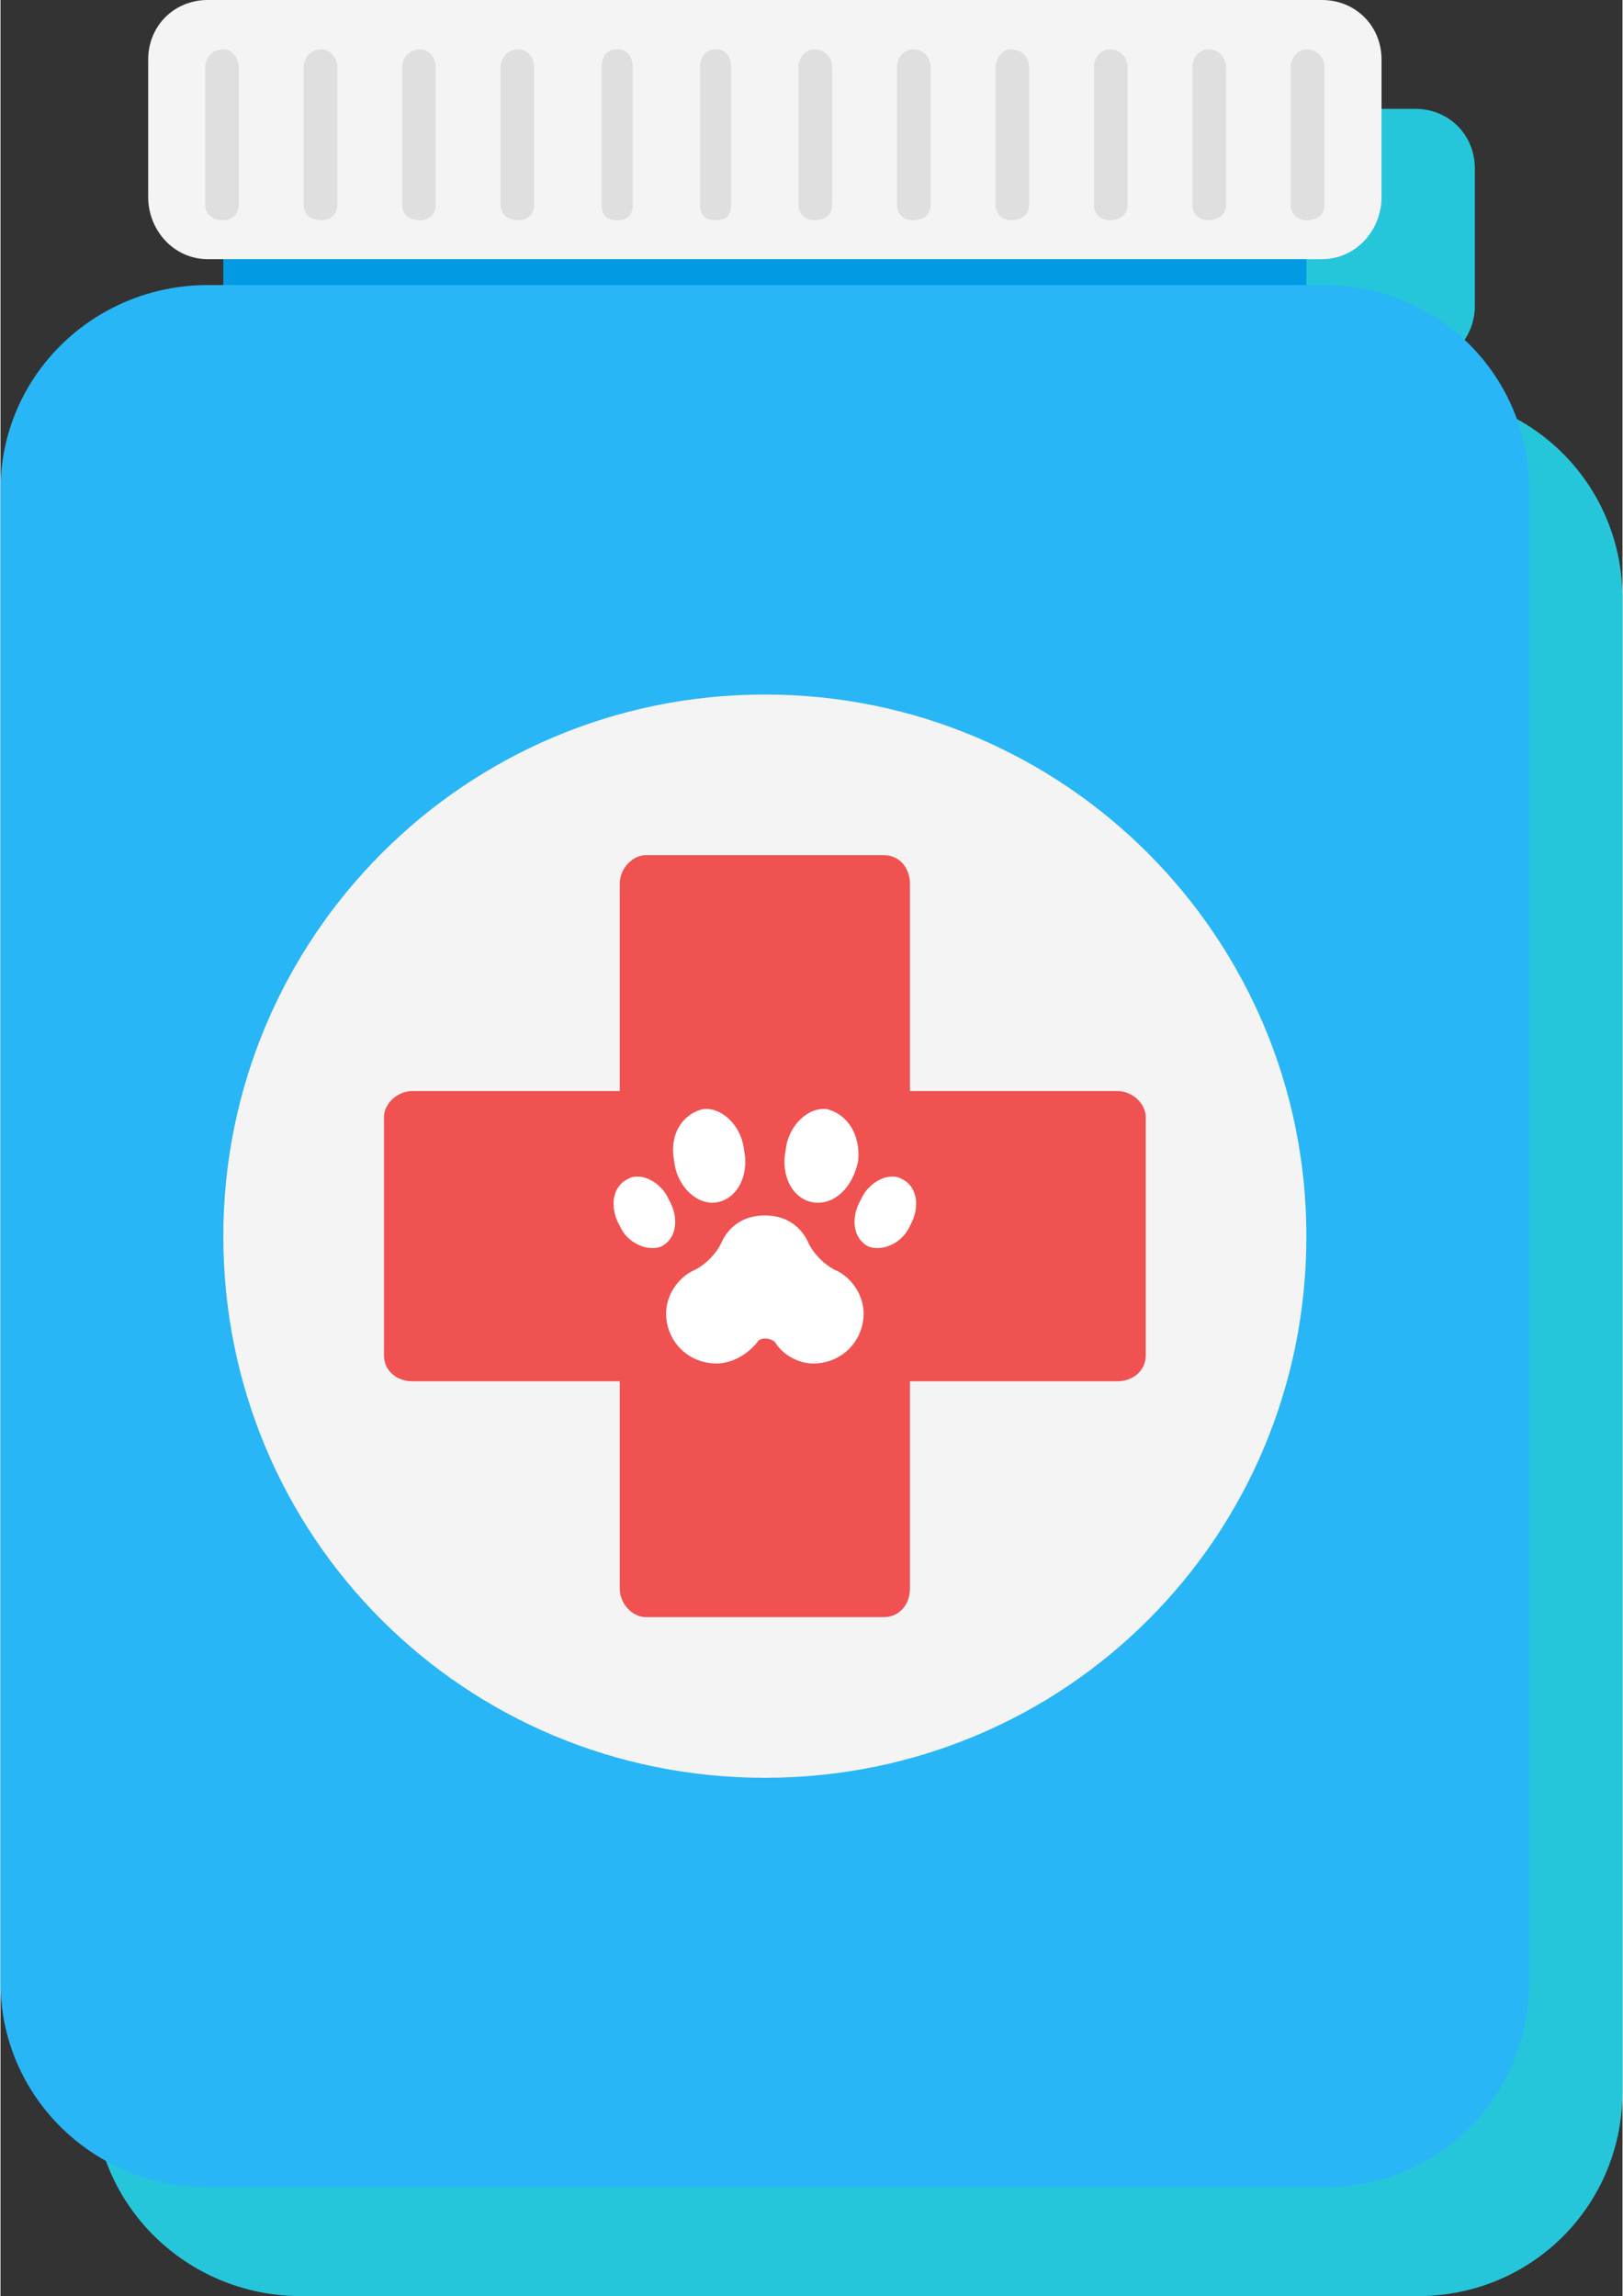 <?xml version="1.0" encoding="UTF-8"?>
<!DOCTYPE svg PUBLIC "-//W3C//DTD SVG 1.1//EN" "http://www.w3.org/Graphics/SVG/1.1/DTD/svg11.dtd">
<!-- Creator: CorelDRAW X8 -->
<svg xmlns="http://www.w3.org/2000/svg" xml:space="preserve" width="2.391in" height="3.382in" version="1.1" style="shape-rendering:geometricPrecision; text-rendering:geometricPrecision; image-rendering:optimizeQuality; fill-rule:evenodd; clip-rule:evenodd"
viewBox="0 0 626 886"
 xmlns:xlink="http://www.w3.org/1999/xlink">
 <rect x="0" y="0" width="626" height="886" fill="#333333" stroke="none"/>
 <defs>
  <style type="text/css">
   <![CDATA[
    .fil2 {fill:#039AE4;fill-rule:nonzero}
    .fil0 {fill:#26C6DA;fill-rule:nonzero}
    .fil1 {fill:#28B6F6;fill-rule:nonzero}
    .fil6 {fill:#DFDFDF;fill-rule:nonzero}
    .fil4 {fill:#EF5250;fill-rule:nonzero}
    .fil3 {fill:#F4F4F4;fill-rule:nonzero}
    .fil5 {fill:white;fill-rule:nonzero}
   ]]>
  </style>
 </defs>
 <g id="BACKGROUND">

  <path class="fil0" d="M547 152l-6 0 0 -11 5 0c13,0 23,-10 23,-23l0 -53c0,-13 -10,-23 -23,-23l-430 0c-12,0 -23,10 -23,23l0 53c0,13 11,23 23,23l6 0 0 11 -6 0c-44,0 -80,35 -80,79l0 576c0,44 36,79 80,79l431 0c44,0 79,-35 79,-79l0 -576c0,-44 -35,-79 -79,-79z"/>
 </g>
 <g id="OBJECTS">

  <path class="fil1" d="M511 110l-431 0c-44,0 -80,35 -80,79l0 576c0,44 36,79 80,79l431 0c44,0 79,-35 79,-79l0 -576c0,-44 -35,-79 -79,-79z"/>
  <polygon class="fil2" points="86,89 86,110 504,110 504,89 "/>
  <path class="fil3" d="M510 0l-430 0c-13,0 -23,10 -23,23l0 53c0,13 10,24 23,24l430 0c13,0 23,-11 23,-24l0 -53c0,-13 -10,-23 -23,-23z"/>
  <path class="fil3" d="M504 477c0,116 -93,209 -209,209 -116,0 -209,-93 -209,-209 0,-115 93,-209 209,-209 116,0 209,94 209,209z"/>
  <path class="fil4" d="M431 421l-80 0 0 -80c0,-6 -4,-11 -10,-11l-92 0c-5,0 -10,5 -10,11l0 80 -80 0c-6,0 -11,5 -11,10l0 92c0,6 5,10 11,10l80 0 0 80c0,6 5,11 10,11l92 0c6,0 10,-5 10,-11l0 -80 80 0c6,0 11,-4 11,-10l0 -92c0,-5 -5,-10 -11,-10z"/>
  <path class="fil5" d="M258 463c-3,-7 -11,-11 -16,-8 -6,3 -7,11 -3,18 3,7 11,10 16,8 6,-3 7,-11 3,-18z"/>
  <path class="fil5" d="M276 464c8,-1 13,-10 11,-20 -1,-10 -9,-17 -16,-16 -8,2 -13,10 -11,20 1,10 9,17 16,16z"/>
  <path class="fil5" d="M314 464c8,1 15,-6 17,-16 1,-10 -4,-18 -12,-20 -7,-1 -15,6 -16,16 -2,10 3,19 11,20z"/>
  <path class="fil5" d="M348 455c-5,-3 -13,1 -16,8 -4,7 -3,15 3,18 5,2 13,-1 16,-8 4,-7 3,-15 -3,-18z"/>
  <path class="fil5" d="M322 490c-4,-2 -8,-6 -10,-10 -3,-7 -9,-11 -17,-11 -8,0 -14,4 -17,11 -2,4 -6,8 -10,10 -7,3 -12,11 -11,19 1,9 8,16 17,17 7,1 14,-3 18,-8 1,-2 5,-2 7,0 3,5 10,9 17,8 9,-1 16,-8 17,-17 1,-8 -4,-16 -11,-19z"/>
  <path class="fil6" d="M86 19c-4,0 -7,3 -7,7l0 53c0,4 3,6 7,6 3,0 6,-2 6,-6l0 -53c0,-4 -3,-7 -6,-7z"/>
  <path class="fil6" d="M124 19c-4,0 -7,3 -7,7l0 53c0,4 3,6 7,6 3,0 6,-2 6,-6l0 -53c0,-4 -3,-7 -6,-7z"/>
  <path class="fil6" d="M162 19c-4,0 -7,3 -7,7l0 53c0,4 3,6 7,6 3,0 6,-2 6,-6l0 -53c0,-4 -3,-7 -6,-7z"/>
  <path class="fil6" d="M200 19c-4,0 -7,3 -7,7l0 53c0,4 3,6 7,6 3,0 6,-2 6,-6l0 -53c0,-4 -3,-7 -6,-7z"/>
  <path class="fil6" d="M238 19c-4,0 -6,3 -6,7l0 53c0,4 2,6 6,6 4,0 6,-2 6,-6l0 -53c0,-4 -2,-7 -6,-7z"/>
  <path class="fil6" d="M276 19c-4,0 -6,3 -6,7l0 53c0,4 2,6 6,6 4,0 6,-2 6,-6l0 -53c0,-4 -2,-7 -6,-7z"/>
  <path class="fil6" d="M314 19c-3,0 -6,3 -6,7l0 53c0,4 3,6 6,6 4,0 7,-2 7,-6l0 -53c0,-4 -3,-7 -7,-7z"/>
  <path class="fil6" d="M352 19c-3,0 -6,3 -6,7l0 53c0,4 3,6 6,6 4,0 7,-2 7,-6l0 -53c0,-4 -3,-7 -7,-7z"/>
  <path class="fil6" d="M390 19c-3,0 -6,3 -6,7l0 53c0,4 3,6 6,6 4,0 7,-2 7,-6l0 -53c0,-4 -3,-7 -7,-7z"/>
  <path class="fil6" d="M428 19c-3,0 -6,3 -6,7l0 53c0,4 3,6 6,6 4,0 7,-2 7,-6l0 -53c0,-4 -3,-7 -7,-7z"/>
  <path class="fil6" d="M466 19c-3,0 -6,3 -6,7l0 53c0,4 3,6 6,6 4,0 7,-2 7,-6l0 -53c0,-4 -3,-7 -7,-7z"/>
  <path class="fil6" d="M504 19c-3,0 -6,3 -6,7l0 53c0,4 3,6 6,6 4,0 7,-2 7,-6l0 -53c0,-4 -3,-7 -7,-7z"/>
 </g>
</svg>
